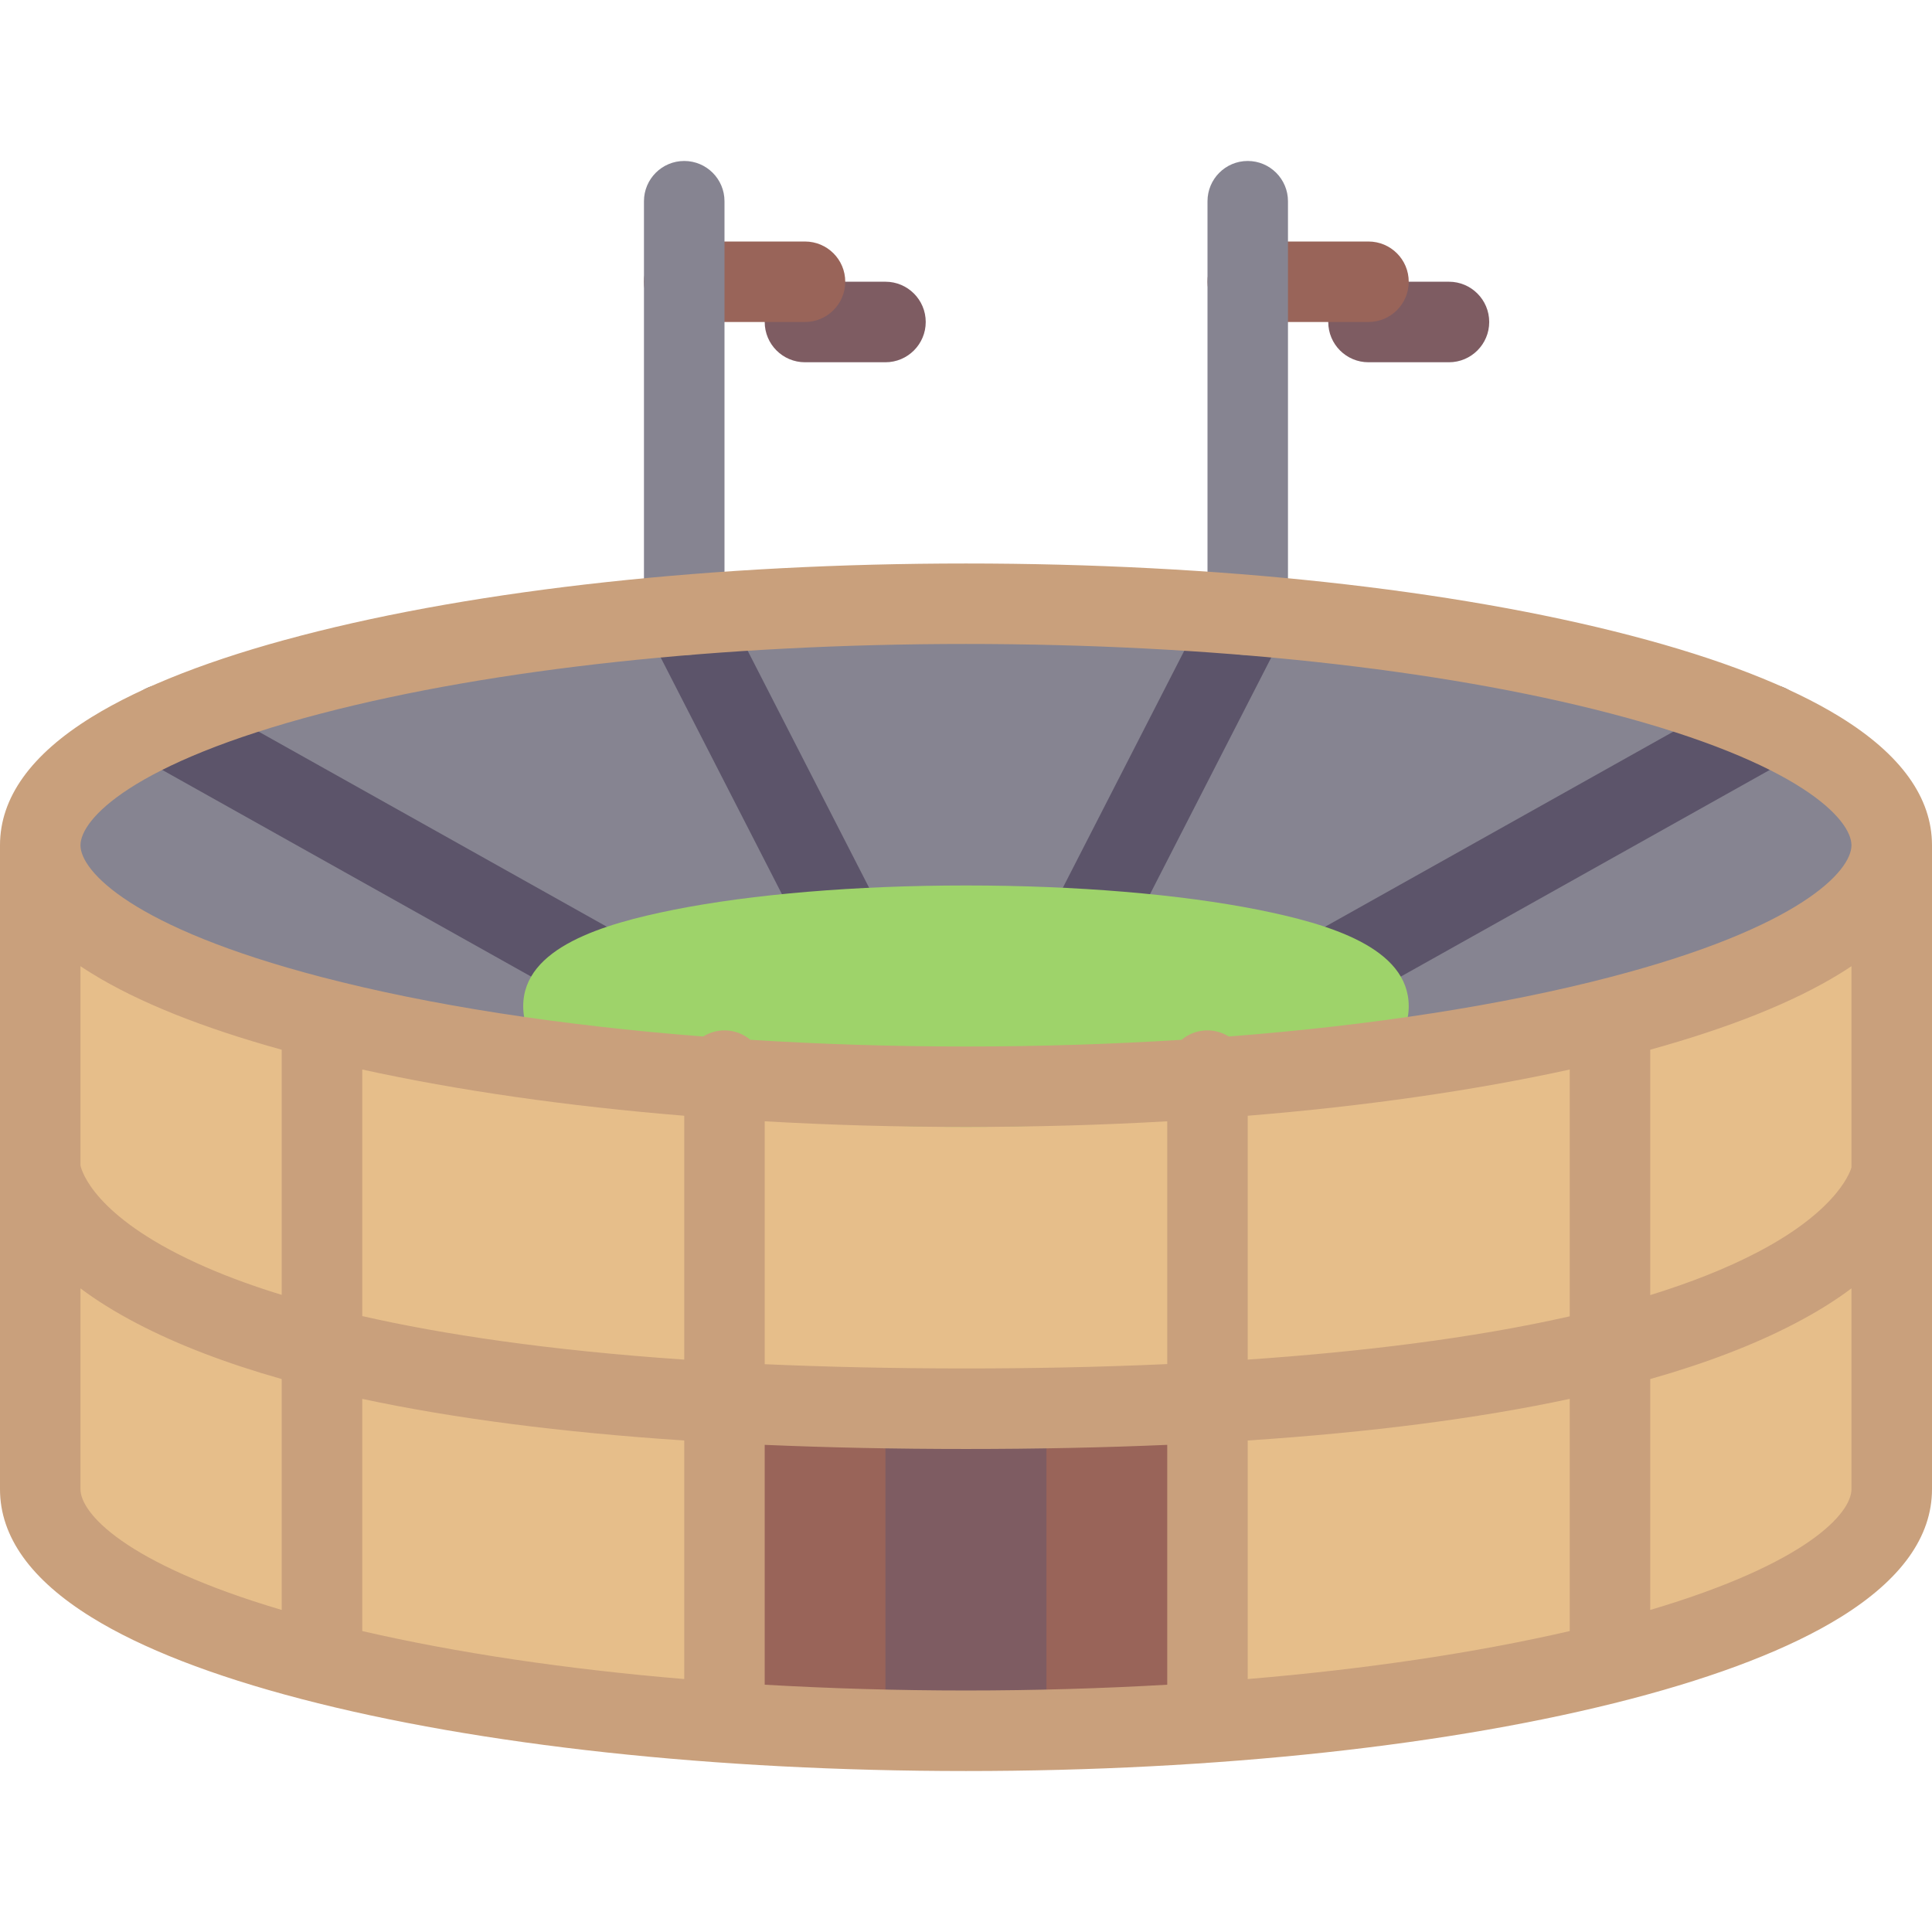 <?xml version="1.0"?>
<svg xmlns="http://www.w3.org/2000/svg" xmlns:xlink="http://www.w3.org/1999/xlink" version="1.1" id="Layer_1" x="0px" y="0px" viewBox="0 0 511.982 511.982" style="enable-background:new 0 0 511.982 511.982;" xml:space="preserve" width="512px" height="512px" class=""><g><g>
	<path style="fill:#7E5C62" d="M234.648,95.999H213.32c-5.891,0-10.672-4.781-10.672-10.671s4.781-10.672,10.672-10.672h21.328   c5.89,0,10.671,4.781,10.671,10.672S240.538,95.999,234.648,95.999z" data-original="#3880CE" class="" data-old_color="#FECD57"/>
	<path style="fill:#7E5C62" d="M383.971,95.999h-21.328c-5.891,0-10.655-4.781-10.655-10.671s4.765-10.672,10.655-10.672h21.328   c5.891,0,10.672,4.781,10.672,10.672S389.862,95.999,383.971,95.999z" data-original="#3880CE" class="" data-old_color="#FECD57"/>
</g><g>
	<path style="fill:#996459" d="M213.32,85.328h-31.999c-5.891,0-10.672-4.781-10.672-10.672c0-5.89,4.781-10.656,10.672-10.656   h31.999c5.891,0,10.672,4.766,10.672,10.656C223.992,80.547,219.211,85.328,213.32,85.328z" data-original="#5D9CEC" class="" data-old_color="#FECD57"/>
	<path style="fill:#996459" d="M362.643,85.328h-31.998c-5.891,0-10.656-4.781-10.656-10.672c0-5.89,4.766-10.656,10.656-10.656   h31.998c5.891,0,10.672,4.766,10.672,10.656C373.315,80.547,368.534,85.328,362.643,85.328z" data-original="#5D9CEC" class="" data-old_color="#FECD57"/>
</g><path style="fill:#E6BE8A" d="M255.991,159.998c-135.496,0-245.337,28.64-245.337,63.998V394.64  c0,35.342,109.841,63.998,245.337,63.998c135.48,0,245.32-28.656,245.32-63.998V223.996  C501.311,188.637,391.471,159.998,255.991,159.998z" data-original="#E6E9ED" class="" data-old_color="#E6E9ED"/><path style="fill:#868491" d="M501.311,223.996c0,35.343-109.84,63.99-245.32,63.99c-135.496,0-245.337-28.647-245.337-63.99  c0-35.358,109.841-63.998,245.337-63.998C391.471,159.998,501.311,188.637,501.311,223.996z" data-original="#AC92EB" class="" data-old_color="#AC92EB"/><g>
	<path style="fill:#5C546A" d="M287.973,256.964c-1.64,0-3.296-0.375-4.858-1.172c-5.234-2.688-7.312-9.109-4.625-14.359   l42.671-83.294c2.672-5.234,9.109-7.312,14.344-4.625c5.249,2.688,7.327,9.109,4.64,14.359l-42.671,83.294   C295.583,254.854,291.848,256.964,287.973,256.964z" data-original="#967ADC" class="" data-old_color="#967ADC"/>
	<path style="fill:#5C546A" d="M223.992,256.964c-3.875,0-7.609-2.109-9.5-5.797l-42.671-83.294   c-2.688-5.25-0.609-11.671,4.641-14.359c5.234-2.688,11.672-0.609,14.344,4.625l42.671,83.294   c2.687,5.25,0.609,11.672-4.625,14.359C227.289,256.589,225.633,256.964,223.992,256.964z" data-original="#967ADC" class="" data-old_color="#967ADC"/>
	<path style="fill:#5C546A" d="M351.988,268.011c-3.734,0-7.359-1.969-9.312-5.453c-2.875-5.141-1.047-11.641,4.094-14.516   l116.591-65.326c5.141-2.875,11.64-1.047,14.515,4.094s1.047,11.64-4.094,14.531l-116.592,65.31   C355.55,267.573,353.754,268.011,351.988,268.011z" data-original="#967ADC" class="" data-old_color="#967ADC"/>
	<path style="fill:#5C546A" d="M159.978,268.011c-1.766,0-3.562-0.438-5.203-1.359L38.184,201.34   c-5.14-2.891-6.968-9.39-4.094-14.531c2.875-5.141,9.375-6.969,14.516-4.094l116.591,65.326c5.14,2.875,6.968,9.375,4.093,14.516   C167.338,266.042,163.713,268.011,159.978,268.011z" data-original="#967ADC" class="" data-old_color="#967ADC"/>
</g><path style="fill:#9ED36A" d="M333.505,241.104c-20.828-4.156-48.343-6.453-77.514-6.453c-29.187,0-56.701,2.297-77.529,6.453  c-18.53,3.719-39.812,9.969-39.812,25.547c0,15.585,21.281,21.835,39.812,25.554c20.828,4.156,48.343,6.437,77.529,6.437  c29.171,0,56.686-2.28,77.514-6.437c18.53-3.719,39.811-9.969,39.811-25.554C373.315,251.073,352.035,244.823,333.505,241.104z" data-original="#A0D468" class="" data-old_color="#A0D468"/><g>
	<path style="fill:#868491" d="M181.321,173.669c-5.891,0-10.672-4.765-10.672-10.656V53.329c0-5.891,4.781-10.672,10.672-10.672   s10.672,4.781,10.672,10.672v109.684C191.993,168.904,187.212,173.669,181.321,173.669z" data-original="#434A54" class="active-path" data-old_color="#434A54"/>
	<path style="fill:#868491" d="M330.645,173.669c-5.891,0-10.656-4.765-10.656-10.656V53.329c0-5.891,4.766-10.672,10.656-10.672   s10.671,4.781,10.671,10.672v109.684C341.316,168.904,336.536,173.669,330.645,173.669z" data-original="#434A54" class="active-path" data-old_color="#434A54"/>
</g><rect x="223.991" y="375.861" style="fill:#7E5C62" width="63.981" height="75.53" data-original="#3880CE" class="" data-old_color="#FECD57"/><g>
	<path style="fill:#996459" d="M297.458,463.169c-11.124,0-20.155-4.344-20.155-9.719v-77.654c0-5.375,9.031-9.719,20.155-9.719   c11.125,0,20.156,4.344,20.156,9.719v77.654C317.614,458.825,308.583,463.169,297.458,463.169z" data-original="#5D9CEC" class="" data-old_color="#FECD57"/>
	<path style="fill:#996459" d="M214.492,463.169c-11.125,0-20.155-4.344-20.155-9.719v-77.654c0-5.375,9.03-9.719,20.155-9.719   c11.141,0,20.156,4.344,20.156,9.719v77.654C234.648,458.825,225.633,463.169,214.492,463.169z" data-original="#5D9CEC" class="" data-old_color="#FECD57"/>
</g><path style="fill:#C9A07C" d="M487.625,189.997c-13.25-8.172-31.921-15.438-55.483-21.578  c-47.186-12.312-109.746-19.093-176.15-19.093c-66.42,0-128.98,6.781-176.167,19.093c-23.562,6.14-42.233,13.406-55.482,21.578  C8.187,199.965,0,211.402,0,223.996V394.64c0,12.594,8.187,24.03,24.343,33.998c13.249,8.188,31.921,15.438,55.482,21.594  c47.186,12.312,109.746,19.093,176.166,19.093c66.404,0,128.965-6.781,176.15-19.094c23.562-6.156,42.233-13.406,55.483-21.594  c16.155-9.968,24.358-21.404,24.358-33.998V223.996C511.983,211.402,503.78,199.965,487.625,189.997z M415.986,432.231  c-25.062,5.781-54.03,10.094-85.341,12.719v-63.217c32.623-2.156,61.107-5.844,85.341-11.031V432.231z M330.645,360.297v-64.623  c31.029-2.531,59.967-6.688,85.341-12.25v65.404C389.909,354.734,360.206,358.265,330.645,360.297z M95.996,370.702  c24.218,5.188,52.701,8.875,85.325,11.031v63.217c-31.312-2.625-60.279-6.938-85.325-12.719  C95.996,432.231,95.996,370.702,95.996,370.702z M95.996,348.765v-65.342c25.358,5.562,54.295,9.719,85.325,12.25v64.623  C145.15,357.828,117.339,353.609,95.996,348.765z M21.326,256.042c0.969,0.656,1.969,1.297,3.016,1.938  c12.265,7.562,29.187,14.351,50.311,20.194v64.967c-9.187-2.812-16.655-5.718-22.687-8.499  c-27.14-12.469-30.358-24.438-30.64-25.812C21.326,308.83,21.326,256.042,21.326,256.042z M202.648,297.142  c17.344,0.999,35.187,1.499,53.343,1.499c18.14,0,35.982-0.5,53.326-1.499v64.341c-18.531,0.844-36.624,1.156-53.326,1.156  c-19.359,0-37.093-0.406-53.343-1.125L202.648,297.142L202.648,297.142z M437.313,278.174c21.125-5.844,38.046-12.632,50.312-20.194  c1.047-0.641,2.046-1.281,3.015-1.938v53.287c0,0.094-2.64,10.906-24.936,22.531c-8.312,4.344-17.891,8.093-28.391,11.343  L437.313,278.174L437.313,278.174z M85.199,189.059c45.483-11.875,106.138-18.406,170.792-18.406  c64.639,0,125.293,6.531,170.775,18.406c50.421,13.156,63.873,28.14,63.873,34.937c0,6.781-13.452,21.765-63.873,34.921  c-28.639,7.469-63.279,12.828-101.137,15.757c-1.641-1-3.562-1.625-5.641-1.625c-2.625,0-5.016,0.938-6.875,2.5  c-18.469,1.156-37.624,1.781-57.123,1.781c-19.516,0-38.671-0.625-57.139-1.781c-1.859-1.562-4.25-2.5-6.859-2.5  c-2.094,0-4.016,0.625-5.656,1.625c-37.858-2.929-72.498-8.288-101.138-15.757c-50.421-13.156-63.873-28.14-63.873-34.921  C21.326,217.199,34.778,202.215,85.199,189.059z M21.326,394.639v-53.218c4.156,3.125,9.125,6.25,15.062,9.344  c10.719,5.594,23.5,10.499,38.265,14.687v61.187C32.873,414.263,21.326,400.921,21.326,394.639z M202.648,446.45v-63.561  c16.797,0.719,34.577,1.094,53.343,1.094c18.749,0,36.529-0.375,53.326-1.094v63.561c-17.297,1-35.155,1.531-53.326,1.531  C237.803,447.981,219.945,447.45,202.648,446.45z M437.313,426.638v-61.187c14.766-4.188,27.547-9.093,38.265-14.687  c5.938-3.094,10.906-6.219,15.062-9.344v53.218C490.639,400.921,479.094,414.263,437.313,426.638z" data-original="#CCD1D9" class="" data-old_color="#CCD1D9"/></g> </svg>
